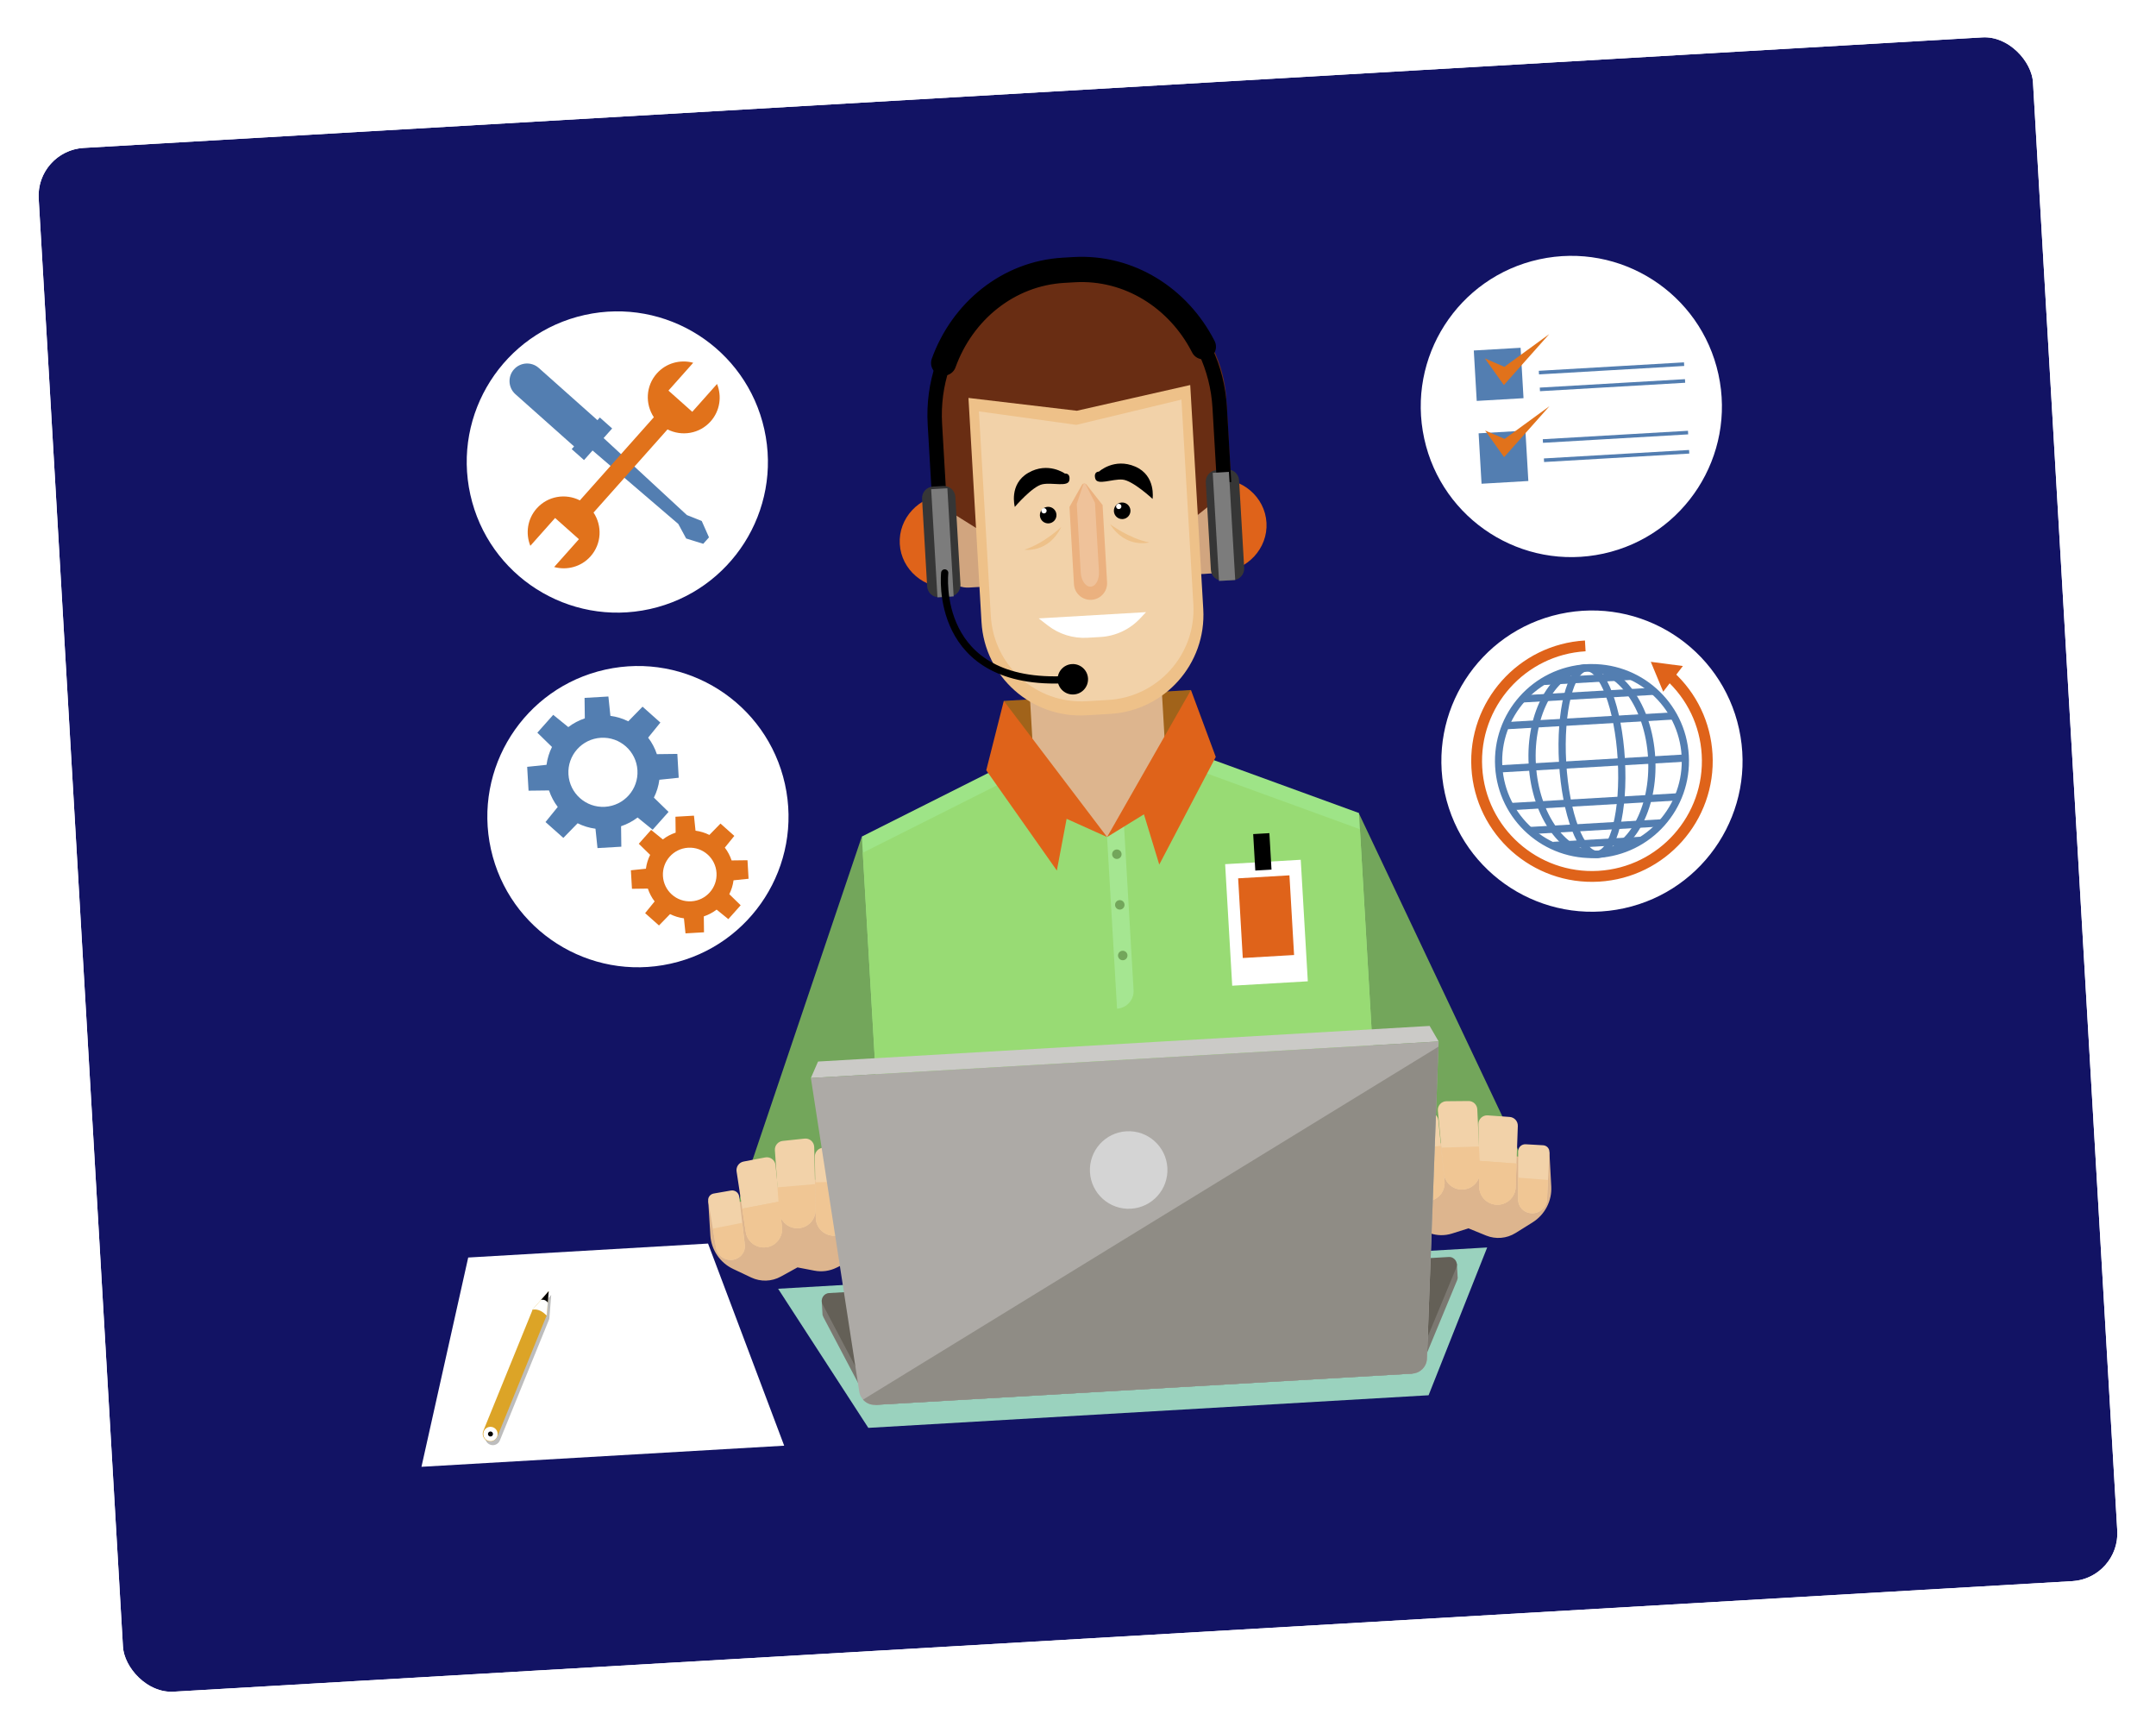 <svg width="463" height="372" viewBox="0 0 463 372" fill="none" xmlns="http://www.w3.org/2000/svg">
<g filter="url(#filter0_d_35_30081)">
<rect x="7.711" y="28.242" width="429" height="332" rx="10.282" transform="rotate(-3.331 7.711 28.242)" fill="#121364"/>
<rect x="5.754" y="26.501" width="432.705" height="335.705" rx="12.134" transform="rotate(-3.331 5.754 26.501)" stroke="white" stroke-width="3.705"/>
</g>
<path d="M90.508 314.915L168.403 310.382L152.055 266.987L100.548 269.985L90.508 314.915Z" fill="white"/>
<path d="M118.376 278.014L114.951 281.913L114.907 282.022L104.326 308.026C103.985 308.858 104.384 309.81 105.217 310.151C106.05 310.492 107.001 310.093 107.342 309.26L117.968 283.149L117.968 283.148L118.263 279.434L118.376 278.014Z" fill="#BDBDBD"/>
<path d="M104.676 309.341C105.509 309.682 106.46 309.283 106.801 308.45L117.427 282.338L117.835 277.203L114.411 281.103L103.785 307.215C103.444 308.048 103.843 309 104.676 309.341Z" fill="#DCA427"/>
<path d="M117.428 282.336L117.383 282.444L114.367 281.21L114.411 281.101L117.836 277.201L117.428 282.336Z" fill="white"/>
<path d="M117.835 277.201L117.639 279.675L116.185 279.08L117.835 277.201Z" fill="black"/>
<path d="M114.366 281.21C114.366 281.21 115.697 280.681 117.383 282.445L114.585 284.702L114.366 281.21Z" fill="#DCA427"/>
<path d="M116.185 279.081C116.185 279.081 117.079 278.832 117.638 279.676L116.362 280.782L116.185 279.081Z" fill="white"/>
<path d="M105.421 309.408C106.27 309.359 106.918 308.631 106.868 307.782C106.819 306.933 106.091 306.285 105.242 306.334C104.393 306.384 103.745 307.112 103.795 307.961C103.844 308.81 104.572 309.458 105.421 309.408Z" fill="white"/>
<path d="M105.362 308.41C105.66 308.393 105.887 308.138 105.869 307.841C105.852 307.544 105.597 307.317 105.3 307.334C105.003 307.351 104.776 307.606 104.793 307.903C104.81 308.2 105.065 308.427 105.362 308.41Z" fill="black"/>
<path d="M139.577 130.758C157.011 126.888 168.007 109.618 164.138 92.183C160.268 74.749 142.998 63.753 125.564 67.622C108.129 71.492 97.133 88.762 101.003 106.196C104.872 123.631 122.142 134.627 139.577 130.758Z" fill="white"/>
<path d="M131.459 91.989L128.813 89.634L128.301 90.209L115.701 78.995C114.147 77.612 111.756 77.751 110.373 79.305C108.989 80.86 109.129 83.25 110.683 84.633L123.283 95.847L122.771 96.422L125.417 98.778L127.251 96.718L145.674 112.501L145.671 112.504L147.353 115.612L151.023 116.752L151.551 116.158L151.727 115.96L152.255 115.367L150.697 111.855L147.506 110.581L129.625 94.05L131.459 91.989Z" fill="#537EB1"/>
<path d="M153.984 82.437L148.666 88.412L143.55 83.859L148.868 77.884C146.124 77.136 143.074 77.906 141.055 80.175C138.668 82.857 138.516 86.723 140.411 89.58L124.526 107.429C121.469 105.878 117.646 106.475 115.26 109.157C113.24 111.427 112.83 114.545 113.891 117.184L119.209 111.209L124.324 115.762L119.006 121.737C121.751 122.484 124.801 121.716 126.82 119.446C129.206 116.765 129.358 112.898 127.463 110.041L143.348 92.192C146.406 93.744 150.228 93.146 152.614 90.464C154.634 88.195 155.044 85.076 153.984 82.437Z" fill="#E1721B"/>
<path d="M144.003 206.898C161.437 203.029 172.433 185.758 168.564 168.324C164.694 150.89 147.424 139.893 129.989 143.763C112.555 147.633 101.559 164.903 105.428 182.337C109.298 199.771 126.568 210.768 144.003 206.898Z" fill="white"/>
<path d="M145.754 166.978L145.457 161.859L141.062 161.914C140.628 160.621 139.996 159.424 139.187 158.37L141.816 155.129L137.986 151.72L134.919 154.864C133.733 154.274 132.443 153.869 131.085 153.69L130.653 149.535L125.534 149.833L125.589 154.227C124.296 154.662 123.099 155.293 122.044 156.102L118.804 153.473L115.395 157.304L118.539 160.37C117.948 161.557 117.543 162.846 117.365 164.204L113.21 164.637L113.507 169.755L117.902 169.701C118.336 170.993 118.968 172.191 119.777 173.245L117.148 176.486L120.978 179.895L124.045 176.751C125.231 177.342 126.521 177.746 127.879 177.925L128.311 182.08L133.43 181.782L133.375 177.387C134.668 176.953 135.865 176.322 136.92 175.513L140.16 178.141L143.569 174.311L140.425 171.245C141.016 170.058 141.421 168.769 141.599 167.411L145.754 166.978ZM129.914 173.218C125.822 173.456 122.311 170.331 122.073 166.239C121.835 162.147 124.96 158.637 129.052 158.399C133.144 158.16 136.654 161.285 136.892 165.377C137.13 169.469 134.006 172.979 129.914 173.218Z" fill="#537EB1"/>
<path d="M160.755 188.663L160.524 184.688L157.111 184.731C156.774 183.726 156.284 182.797 155.654 181.978L157.696 179.462L154.721 176.815L152.34 179.256C151.419 178.798 150.418 178.483 149.363 178.345L149.027 175.118L145.052 175.35L145.095 178.763C144.09 179.1 143.161 179.59 142.342 180.219L139.826 178.177L137.179 181.152L139.62 183.533C139.162 184.454 138.847 185.455 138.709 186.51L135.482 186.846L135.713 190.82L139.127 190.778C139.463 191.782 139.954 192.712 140.583 193.531L138.541 196.046L141.516 198.694L143.897 196.252C144.818 196.71 145.819 197.025 146.874 197.163L147.21 200.39L151.185 200.159L151.142 196.746C152.147 196.409 153.076 195.919 153.895 195.289L156.411 197.331L159.059 194.357L156.617 191.975C157.075 191.054 157.39 190.053 157.528 188.999L160.755 188.663ZM148.454 193.508C145.276 193.693 142.55 191.267 142.365 188.09C142.181 184.912 144.607 182.186 147.784 182.001C150.962 181.816 153.688 184.242 153.872 187.42C154.058 190.598 151.632 193.323 148.454 193.508Z" fill="#E1721B"/>
<path d="M344.347 118.859C361.794 115.046 372.846 97.812 369.033 80.365C365.22 62.919 347.986 51.867 330.539 55.68C313.092 59.493 302.04 76.727 305.853 94.174C309.666 111.62 326.901 122.672 344.347 118.859Z" fill="white"/>
<path d="M326.547 74.665L316.496 75.25L317.126 86.074L327.176 85.489L326.547 74.665Z" fill="#537EB1"/>
<path d="M327.582 92.446L317.531 93.031L318.161 103.855L328.212 103.27L327.582 92.446Z" fill="#537EB1"/>
<path d="M318.881 76.96L322.955 82.675L332.693 71.734L323.067 78.757L318.881 76.96Z" fill="#E1721B"/>
<path d="M318.932 92.432L323.006 98.147L332.743 87.207L323.118 94.23L318.932 92.432Z" fill="#E1721B"/>
<path d="M330.477 79.996L361.659 78.181" stroke="#537EB1" stroke-width="0.774" stroke-miterlimit="10"/>
<path d="M330.688 83.603L361.87 81.789" stroke="#537EB1" stroke-width="0.774" stroke-miterlimit="10"/>
<path d="M331.332 94.686L362.514 92.871" stroke="#537EB1" stroke-width="0.774" stroke-miterlimit="10"/>
<path d="M331.57 98.809L362.752 96.994" stroke="#537EB1" stroke-width="0.774" stroke-miterlimit="10"/>
<path d="M167.098 276.688L186.472 306.557L306.788 299.555L319.371 267.826L167.098 276.688Z" fill="#9AD2BE"/>
<path d="M185.08 179.601L156.292 264.768L182.965 263.216L194.513 231.708L185.08 179.601Z" fill="#73A65B"/>
<path d="M291.797 174.568L330.271 255.82L303.597 257.372L288.472 227.416L291.797 174.568Z" fill="#73A65B"/>
<path d="M152.094 257.873L152.547 265.216C152.74 268.334 154.614 271.101 157.437 272.436L161.324 274.274C163.351 275.233 165.715 275.159 167.68 274.078L171.26 272.105L174.897 272.805C176.508 273.115 178.176 272.888 179.646 272.159L188.6 267.715L197.552 266.95C198.706 266.852 199.633 265.956 199.773 264.806C199.931 263.493 199.017 262.292 197.71 262.094L189.375 260.832L184.199 260.482L182.608 247.711L177.136 247.985L176.778 252.776L158.381 258.193L157.117 256.832L152.094 257.873Z" fill="#DDB58E"/>
<path d="M181.485 246.169L176.769 246.416C175.76 246.468 174.974 247.309 174.989 248.319L175.187 261.452C175.221 263.704 177.142 265.463 179.387 265.3C181.386 265.154 182.952 263.525 183.017 261.523L183.458 248.107C183.495 247.007 182.583 246.112 181.485 246.169Z" fill="#F2D2A9"/>
<path d="M172.775 244.451L168.08 244.954C167.076 245.062 166.337 245.945 166.407 246.952L167.323 260.055C167.48 262.301 169.495 263.953 171.728 263.666C173.715 263.412 175.189 261.698 175.146 259.696L174.852 246.276C174.829 245.177 173.869 244.333 172.775 244.451Z" fill="#F2D2A9"/>
<path d="M164.324 248.495L159.685 249.379C158.693 249.568 158.029 250.508 158.181 251.506L160.16 264.491C160.499 266.717 162.641 268.2 164.844 267.732C166.804 267.317 168.134 265.49 167.927 263.497L166.543 250.145C166.429 249.051 165.404 248.289 164.324 248.495Z" fill="#F2D2A9"/>
<path d="M156.957 255.601L153.274 256.244C152.486 256.382 151.966 257.102 152.095 257.873L153.779 267.907C154.068 269.627 155.784 270.788 157.532 270.447C159.088 270.143 160.131 268.744 159.95 267.205L158.736 256.894C158.637 256.048 157.815 255.451 156.957 255.601Z" fill="#F2D2A9"/>
<path d="M157.532 270.447C159.087 270.143 160.131 268.744 159.95 267.205L159.399 262.528L153.084 263.771L153.778 267.907C154.067 269.626 155.783 270.788 157.532 270.447Z" fill="#F0C694"/>
<path d="M160.159 264.49C160.498 266.716 162.64 268.199 164.843 267.732C166.803 267.317 168.134 265.489 167.927 263.496L167.354 257.969L159.397 259.491L160.159 264.49Z" fill="#F0C694"/>
<path d="M175.026 254.22L166.964 254.917L167.324 260.053C167.481 262.3 169.495 263.951 171.728 263.664C173.716 263.41 175.19 261.697 175.146 259.694L175.026 254.22Z" fill="#F0C694"/>
<path d="M160.159 264.49C160.498 266.716 162.64 268.199 164.843 267.732C166.803 267.317 168.134 265.489 167.927 263.496L167.354 257.969L159.397 259.491L160.159 264.49Z" fill="#F0C694"/>
<path d="M175.072 253.828L175.187 261.453C175.221 263.705 177.141 265.464 179.387 265.301C181.385 265.155 182.951 263.526 183.017 261.524L183.275 253.671L175.072 253.828Z" fill="#F0C694"/>
<path d="M332.732 247.359L333.134 254.705C333.305 257.825 331.765 260.79 329.115 262.444L325.468 264.72C323.565 265.908 321.209 266.109 319.131 265.263L315.347 263.719L311.816 264.836C310.252 265.33 308.568 265.299 307.024 264.745L297.616 261.369L288.636 261.648C287.477 261.685 286.453 260.903 286.181 259.776C285.871 258.491 286.64 257.192 287.915 256.844L296.047 254.623L301.148 253.675L301.247 240.805L306.714 240.443L307.625 245.16L326.526 248.406L327.623 246.908L332.732 247.359Z" fill="#DDB58E"/>
<path d="M302.185 239.146L306.897 238.844C307.905 238.779 308.783 239.523 308.886 240.528L310.213 253.595C310.44 255.836 308.736 257.806 306.487 257.904C304.485 257.991 302.741 256.554 302.443 254.573L300.449 241.3C300.285 240.212 301.087 239.217 302.185 239.146Z" fill="#F2D2A9"/>
<path d="M310.633 236.427L315.355 236.383C316.365 236.373 317.201 237.164 317.249 238.173L317.858 251.293C317.963 253.543 316.154 255.417 313.903 255.391C311.899 255.369 310.236 253.838 310.047 251.844L308.782 238.481C308.678 237.386 309.534 236.437 310.633 236.427Z" fill="#F2D2A9"/>
<path d="M319.499 239.465L324.21 239.805C325.217 239.878 325.986 240.734 325.951 241.743L325.491 254.87C325.413 257.12 323.457 258.841 321.215 258.633C319.22 258.448 317.687 256.787 317.661 254.783L317.487 241.362C317.472 240.262 318.402 239.385 319.499 239.465Z" fill="#F2D2A9"/>
<path d="M327.64 245.668L331.373 245.88C332.171 245.925 332.772 246.58 332.733 247.361L332.224 257.522C332.137 259.264 330.567 260.617 328.791 260.481C327.21 260.359 326.012 259.091 326.013 257.542L326.023 247.159C326.023 246.308 326.771 245.619 327.64 245.668Z" fill="#F2D2A9"/>
<path d="M328.794 260.48C327.214 260.359 326.015 259.09 326.017 257.541L326.021 252.831L332.437 253.333L332.227 257.522C332.14 259.263 330.571 260.616 328.794 260.48Z" fill="#F0C694"/>
<path d="M325.489 254.868C325.41 257.119 323.455 258.84 321.213 258.631C319.218 258.446 317.684 256.785 317.659 254.782L317.587 249.225L325.666 249.814L325.489 254.868Z" fill="#F0C694"/>
<path d="M309.531 246.393L317.62 246.15L317.859 251.293C317.964 253.543 316.154 255.417 313.903 255.391C311.9 255.369 310.237 253.838 310.048 251.844L309.531 246.393Z" fill="#F0C694"/>
<path d="M325.489 254.868C325.41 257.119 323.455 258.84 321.213 258.631C319.218 258.446 317.684 256.785 317.659 254.782L317.587 249.225L325.666 249.814L325.489 254.868Z" fill="#F0C694"/>
<path d="M309.443 246.008L310.213 253.595C310.441 255.835 308.737 257.805 306.488 257.904C304.486 257.991 302.741 256.554 302.444 254.573L301.276 246.804L309.443 246.008Z" fill="#F0C694"/>
<path d="M250.528 159.503L238.189 157.421L238.166 157.023L237.307 157.272L236.426 157.124L236.449 157.522L224.367 159.862L185.08 179.602L190.175 267.16L242.652 264.107L244.392 264.005L296.869 260.951L291.841 174.553L250.528 159.503Z" fill="#9EE487"/>
<path d="M250.731 162.981L238.392 160.899L238.369 160.501L237.51 160.75L236.629 160.602L236.652 161L224.571 163.34L185.283 183.081L190.378 270.639L242.855 267.585L244.595 267.484L297.072 264.43L292.044 178.031L250.731 162.981Z" fill="#98DB74"/>
<path d="M239.887 216.557L237.742 179.704L241.324 176.328L243.434 212.572C243.555 214.652 241.967 216.436 239.887 216.557Z" fill="#A5E691"/>
<path d="M233.318 58.972L227.315 59.321C211.64 60.233 199.673 73.68 200.585 89.354L202.122 115.753L264.887 112.1L263.351 85.701C262.439 70.027 248.993 58.059 233.318 58.972Z" fill="#692D13"/>
<path d="M213.986 125.802L208.104 126.144C205.135 126.317 202.587 124.05 202.415 121.081L201.676 108.385L213.399 115.728L213.986 125.802Z" fill="#D1A57F"/>
<path d="M254.274 123.457L260.156 123.115C263.125 122.942 265.392 120.395 265.22 117.426L264.481 104.73L253.688 113.383L254.274 123.457Z" fill="#D1A57F"/>
<path d="M255.751 148.142L215.566 150.48L216.511 166.717L256.696 164.378L255.751 148.142Z" fill="#A1631A"/>
<path d="M250.217 160.682L237.745 179.704L221.91 162.33L220.543 138.846L248.851 137.198L250.217 160.682Z" fill="#DDB58E"/>
<path d="M237.743 179.705L215.565 150.481L211.796 165.373L226.958 186.9L229.057 175.796L237.743 179.705Z" fill="#DF631A"/>
<path d="M261.087 162.505L255.757 148.142L237.746 179.704L245.661 174.83L248.95 185.62L261.087 162.505Z" fill="#DF631A"/>
<path d="M238.382 153.274L233.272 153.572C221.531 154.255 211.46 145.292 210.777 133.551L207.977 85.434L231.248 88.188L255.602 82.662L258.402 130.78C259.085 142.52 250.122 152.591 238.382 153.274Z" fill="#EEC189"/>
<path d="M237.988 150.277L233.322 150.548C222.6 151.172 213.404 142.986 212.78 132.266L210.223 88.324L231.138 91.216L253.714 85.793L256.271 129.735C256.895 140.455 248.709 149.653 237.988 150.277Z" fill="#F2D2A9"/>
<path d="M225.199 112.367C226.181 112.31 226.93 111.468 226.873 110.487C226.816 109.505 225.974 108.755 224.992 108.813C224.011 108.87 223.261 109.712 223.318 110.693C223.375 111.675 224.217 112.424 225.199 112.367Z" fill="black"/>
<path d="M241.09 111.442C242.071 111.384 242.821 110.542 242.764 109.561C242.707 108.579 241.864 107.83 240.883 107.887C239.901 107.944 239.152 108.786 239.209 109.768C239.266 110.749 240.108 111.499 241.09 111.442Z" fill="black"/>
<path d="M234.395 128.777C232.431 128.891 230.747 127.392 230.633 125.429L229.668 108.838L232.332 104.12C232.544 103.745 233.068 103.705 233.334 104.044L236.778 108.425L237.743 125.016C237.857 126.978 236.358 128.662 234.395 128.777Z" fill="#EBB17F"/>
<path d="M234.23 125.954C233.149 126.017 232.191 124.656 232.09 122.914L231.233 108.198L232.611 104.07C232.72 103.742 233.008 103.717 233.162 104.021L235.147 107.97L236.003 122.686C236.105 124.429 235.311 125.891 234.23 125.954Z" fill="#EFC29A"/>
<path d="M228.694 101.679C228.694 101.679 225.089 99.063 220.836 101.506C216.582 103.951 217.933 108.832 217.933 108.832C217.933 108.832 221.694 104.407 223.866 103.967C226.038 103.528 229.431 104.65 229.653 103.067C229.876 101.485 228.694 101.679 228.694 101.679Z" fill="black"/>
<path d="M235.998 101.254C235.998 101.254 239.275 98.238 243.783 100.171C248.292 102.106 247.516 107.111 247.516 107.111C247.516 107.111 243.267 103.152 241.058 102.967C238.85 102.783 235.611 104.291 235.206 102.744C234.802 101.199 235.998 101.254 235.998 101.254Z" fill="black"/>
<path d="M260.731 102.864C260.825 102.856 260.916 102.839 261.011 102.833C266.745 102.5 271.655 106.7 271.976 112.216C272.297 117.731 267.909 122.474 262.174 122.807C262.078 122.813 261.987 122.807 261.892 122.81L260.731 102.864Z" fill="#DF631A"/>
<path d="M262.654 124.676L264.859 124.547C266.226 124.468 267.269 123.295 267.19 121.928L266.095 103.125C266.016 101.758 264.843 100.715 263.477 100.794L261.272 100.922C259.905 101.002 258.861 102.174 258.941 103.541L260.035 122.345C260.115 123.712 261.287 124.755 262.654 124.676Z" fill="#363636"/>
<path d="M262.865 103.584L261.929 87.493C260.922 70.2 246.919 56.948 230.651 57.895L228.925 57.995L228.401 58.026C212.133 58.973 199.761 73.759 200.768 91.052L201.704 107.143" stroke="black" stroke-width="3.098" stroke-miterlimit="10"/>
<path d="M258.42 74.441C253.111 64.022 242.481 57.206 230.653 57.894L228.928 57.995L228.404 58.025C216.484 58.719 206.656 66.842 202.65 77.938" stroke="black" stroke-width="5.421" stroke-miterlimit="10" stroke-linecap="round"/>
<path d="M263.913 101.311L260.434 101.514L261.784 124.726L265.264 124.524L263.913 101.311Z" fill="#7C7C7C"/>
<path d="M279.334 184.588L263.098 185.533L264.616 211.627L280.852 210.682L279.334 184.588Z" fill="white"/>
<path d="M276.908 187.931L265.891 188.572L266.886 205.678L277.903 205.037L276.908 187.931Z" fill="#DF631A"/>
<path d="M272.6 178.872L269.121 179.074L269.577 186.902L273.056 186.7L272.6 178.872Z" fill="black"/>
<path d="M223.059 132.766L246.115 131.424L244.821 132.796C242.599 135.154 239.559 136.572 236.324 136.76L233.532 136.923C230.471 137.101 227.449 136.165 225.025 134.288L223.059 132.766Z" fill="white"/>
<path d="M240.859 183.338C240.826 182.778 240.345 182.35 239.785 182.382C239.224 182.415 238.796 182.896 238.829 183.457C238.861 184.017 239.342 184.445 239.903 184.413C240.463 184.379 240.891 183.899 240.859 183.338Z" fill="#73A65B"/>
<path d="M241.492 194.209C241.459 193.649 240.978 193.221 240.417 193.253C239.857 193.286 239.429 193.767 239.461 194.328C239.494 194.888 239.975 195.316 240.536 195.284C241.096 195.25 241.524 194.77 241.492 194.209Z" fill="#73A65B"/>
<path d="M242.124 205.082C242.092 204.522 241.611 204.094 241.05 204.126C240.49 204.159 240.062 204.64 240.094 205.201C240.127 205.761 240.608 206.189 241.168 206.157C241.729 206.123 242.157 205.643 242.124 205.082Z" fill="#73A65B"/>
<path d="M203.31 106.206C203.215 106.209 203.123 106.203 203.028 106.208C197.293 106.542 192.905 111.283 193.226 116.8C193.547 122.315 198.456 126.516 204.191 126.182C204.286 126.177 204.376 126.16 204.47 126.152L203.31 106.206Z" fill="#DF631A"/>
<path d="M203.929 128.094L201.724 128.222C200.357 128.302 199.185 127.259 199.106 125.892L198.011 107.088C197.932 105.721 198.975 104.549 200.342 104.469L202.547 104.341C203.914 104.261 205.086 105.305 205.166 106.672L206.26 125.475C206.339 126.843 205.295 128.015 203.929 128.094Z" fill="#363636"/>
<path d="M203.448 104.831L199.969 105.033L201.32 128.246L204.799 128.043L203.448 104.831Z" fill="#7C7C7C"/>
<path d="M233.651 145.648C233.546 143.846 232.001 142.471 230.199 142.576C228.398 142.681 227.022 144.226 227.127 146.027C227.232 147.829 228.778 149.204 230.579 149.099C232.38 148.995 233.756 147.449 233.651 145.648Z" fill="black"/>
<path d="M202.877 123.002C202.877 123.002 200.163 147.596 229.301 145.901" stroke="black" stroke-width="1.549" stroke-miterlimit="10" stroke-linecap="round"/>
<path d="M227.899 113.138C227.899 113.138 224.211 116.67 219.987 118.021C219.987 118.021 225.157 118.826 227.899 113.138Z" fill="#EEC189"/>
<path d="M238.375 112.527C238.375 112.527 242.448 115.607 246.8 116.459C246.8 116.459 241.759 117.859 238.375 112.527Z" fill="#EEC189"/>
<path d="M224.228 110.23C224.542 110.212 224.782 109.943 224.763 109.629C224.745 109.315 224.476 109.076 224.162 109.094C223.848 109.112 223.609 109.381 223.627 109.695C223.645 110.009 223.914 110.249 224.228 110.23Z" fill="white"/>
<path d="M240.283 109.297C240.597 109.279 240.836 109.009 240.818 108.695C240.8 108.382 240.53 108.142 240.217 108.16C239.903 108.179 239.663 108.448 239.682 108.762C239.7 109.075 239.969 109.315 240.283 109.297Z" fill="white"/>
<path d="M176.825 282.787L185.818 299.852L305.445 292.89L312.901 274.904C312.962 274.757 312.999 274.609 313.016 274.461L313.046 274.459L312.86 271.271L311.123 272.163L311.15 272.616L178.314 280.346L178.288 279.894L176.459 279.209L176.645 282.397L176.679 282.395C176.711 282.528 176.758 282.659 176.825 282.787Z" fill="#7B7871"/>
<path d="M303.313 294.905L312.741 272.165C313.21 271.032 312.333 269.799 311.109 269.87L178.038 277.614C176.831 277.685 176.1 278.979 176.665 280.048L188.03 301.614L303.313 294.905Z" fill="#646057"/>
<path d="M308.951 223.594L174.135 231.44L175.675 227.907L307.012 220.263L308.951 223.594Z" fill="#CBCAC7"/>
<path d="M303.3 294.904L188.017 301.613C186.301 301.713 184.791 300.492 184.528 298.794L174.133 231.439L308.949 223.594L306.437 291.699C306.374 293.417 305.016 294.804 303.3 294.904Z" fill="#ADAAA6"/>
<path d="M185.334 300.495C185.991 301.235 186.964 301.675 188.018 301.613L303.301 294.904C305.017 294.804 306.375 293.417 306.439 291.699L308.909 224.715C280.467 242.145 206.206 287.657 185.334 300.495Z" fill="#8F8C85"/>
<path d="M242.864 259.505C247.454 259.238 250.959 255.301 250.692 250.711C250.424 246.121 246.487 242.616 241.897 242.884C237.307 243.151 233.802 247.088 234.07 251.678C234.337 256.268 238.274 259.773 242.864 259.505Z" fill="#D4D4D4"/>
<path d="M348.777 194.998C366.224 191.185 377.276 173.951 373.463 156.504C369.65 139.057 352.415 128.005 334.969 131.818C317.522 135.632 306.47 152.866 310.283 170.312C314.096 187.759 331.331 198.811 348.777 194.998Z" fill="white"/>
<path d="M343.381 189.286C329.107 190.117 316.818 179.18 315.987 164.905C315.156 150.631 326.094 138.342 340.368 137.511L340.503 139.83C327.507 140.587 317.55 151.774 318.306 164.77C319.063 177.766 330.251 187.723 343.246 186.967C356.242 186.211 366.199 175.022 365.442 162.027C365.081 155.821 362.348 150.102 357.747 145.923L359.309 144.203C364.363 148.793 367.365 155.075 367.762 161.892C368.592 176.167 357.655 188.456 343.381 189.286Z" fill="#DF631A"/>
<path d="M361.398 142.991L354.508 142.09L357.171 148.508L361.398 142.991Z" fill="#DF631A"/>
<path d="M343.041 183.422C354.099 182.778 362.542 173.292 361.899 162.233C361.255 151.175 351.769 142.732 340.71 143.376C329.652 144.019 321.209 153.506 321.853 164.564C322.496 175.622 331.983 184.065 343.041 183.422Z" stroke="#537EB1" stroke-width="1.549" stroke-miterlimit="10"/>
<path d="M343.043 183.421C350.121 183.009 355.338 173.71 354.695 162.652C354.051 151.594 347.791 142.963 340.712 143.375C333.633 143.787 328.416 153.086 329.06 164.144C329.703 175.202 335.964 183.833 343.043 183.421Z" stroke="#537EB1" stroke-width="1.549" stroke-miterlimit="10"/>
<path d="M343.04 183.421C346.521 183.219 348.821 174.09 348.178 163.031C347.534 151.973 344.191 143.173 340.709 143.375C337.228 143.578 334.928 152.707 335.572 163.765C336.215 174.823 339.559 183.624 343.04 183.421Z" stroke="#537EB1" stroke-width="1.549" stroke-miterlimit="10"/>
<path d="M331.559 146.295L350.348 145.201" stroke="#537EB1" stroke-width="1.549" stroke-miterlimit="10"/>
<path d="M333.605 181.506L352.395 180.412" stroke="#537EB1" stroke-width="1.549" stroke-miterlimit="10"/>
<path d="M327.023 150.045L355.287 148.4" stroke="#537EB1" stroke-width="1.549" stroke-miterlimit="10"/>
<path d="M328.668 178.307L356.931 176.662" stroke="#537EB1" stroke-width="1.549" stroke-miterlimit="10"/>
<path d="M323.711 155.783L359.237 153.716" stroke="#537EB1" stroke-width="1.549" stroke-miterlimit="10"/>
<path d="M324.723 173.15L360.249 171.083" stroke="#537EB1" stroke-width="1.549" stroke-miterlimit="10"/>
<path d="M322.191 165.061L361.823 162.754" stroke="#537EB1" stroke-width="1.549" stroke-miterlimit="10"/>
<defs>
<filter id="filter0_d_35_30081" x="0.473" y="0.193" width="462.038" height="370.839" filterUnits="userSpaceOnUse" color-interpolation-filters="sRGB">
<feFlood flood-opacity="0" result="BackgroundImageFix"/>
<feColorMatrix in="SourceAlpha" type="matrix" values="0 0 0 0 0 0 0 0 0 0 0 0 0 0 0 0 0 0 127 0" result="hardAlpha"/>
<feOffset dy="4.113"/>
<feGaussianBlur stdDeviation="2.056"/>
<feComposite in2="hardAlpha" operator="out"/>
<feColorMatrix type="matrix" values="0 0 0 0 0 0 0 0 0 0 0 0 0 0 0 0 0 0 0.25 0"/>
<feBlend mode="normal" in2="BackgroundImageFix" result="effect1_dropShadow_35_30081"/>
<feBlend mode="normal" in="SourceGraphic" in2="effect1_dropShadow_35_30081" result="shape"/>
</filter>
</defs>
</svg>
